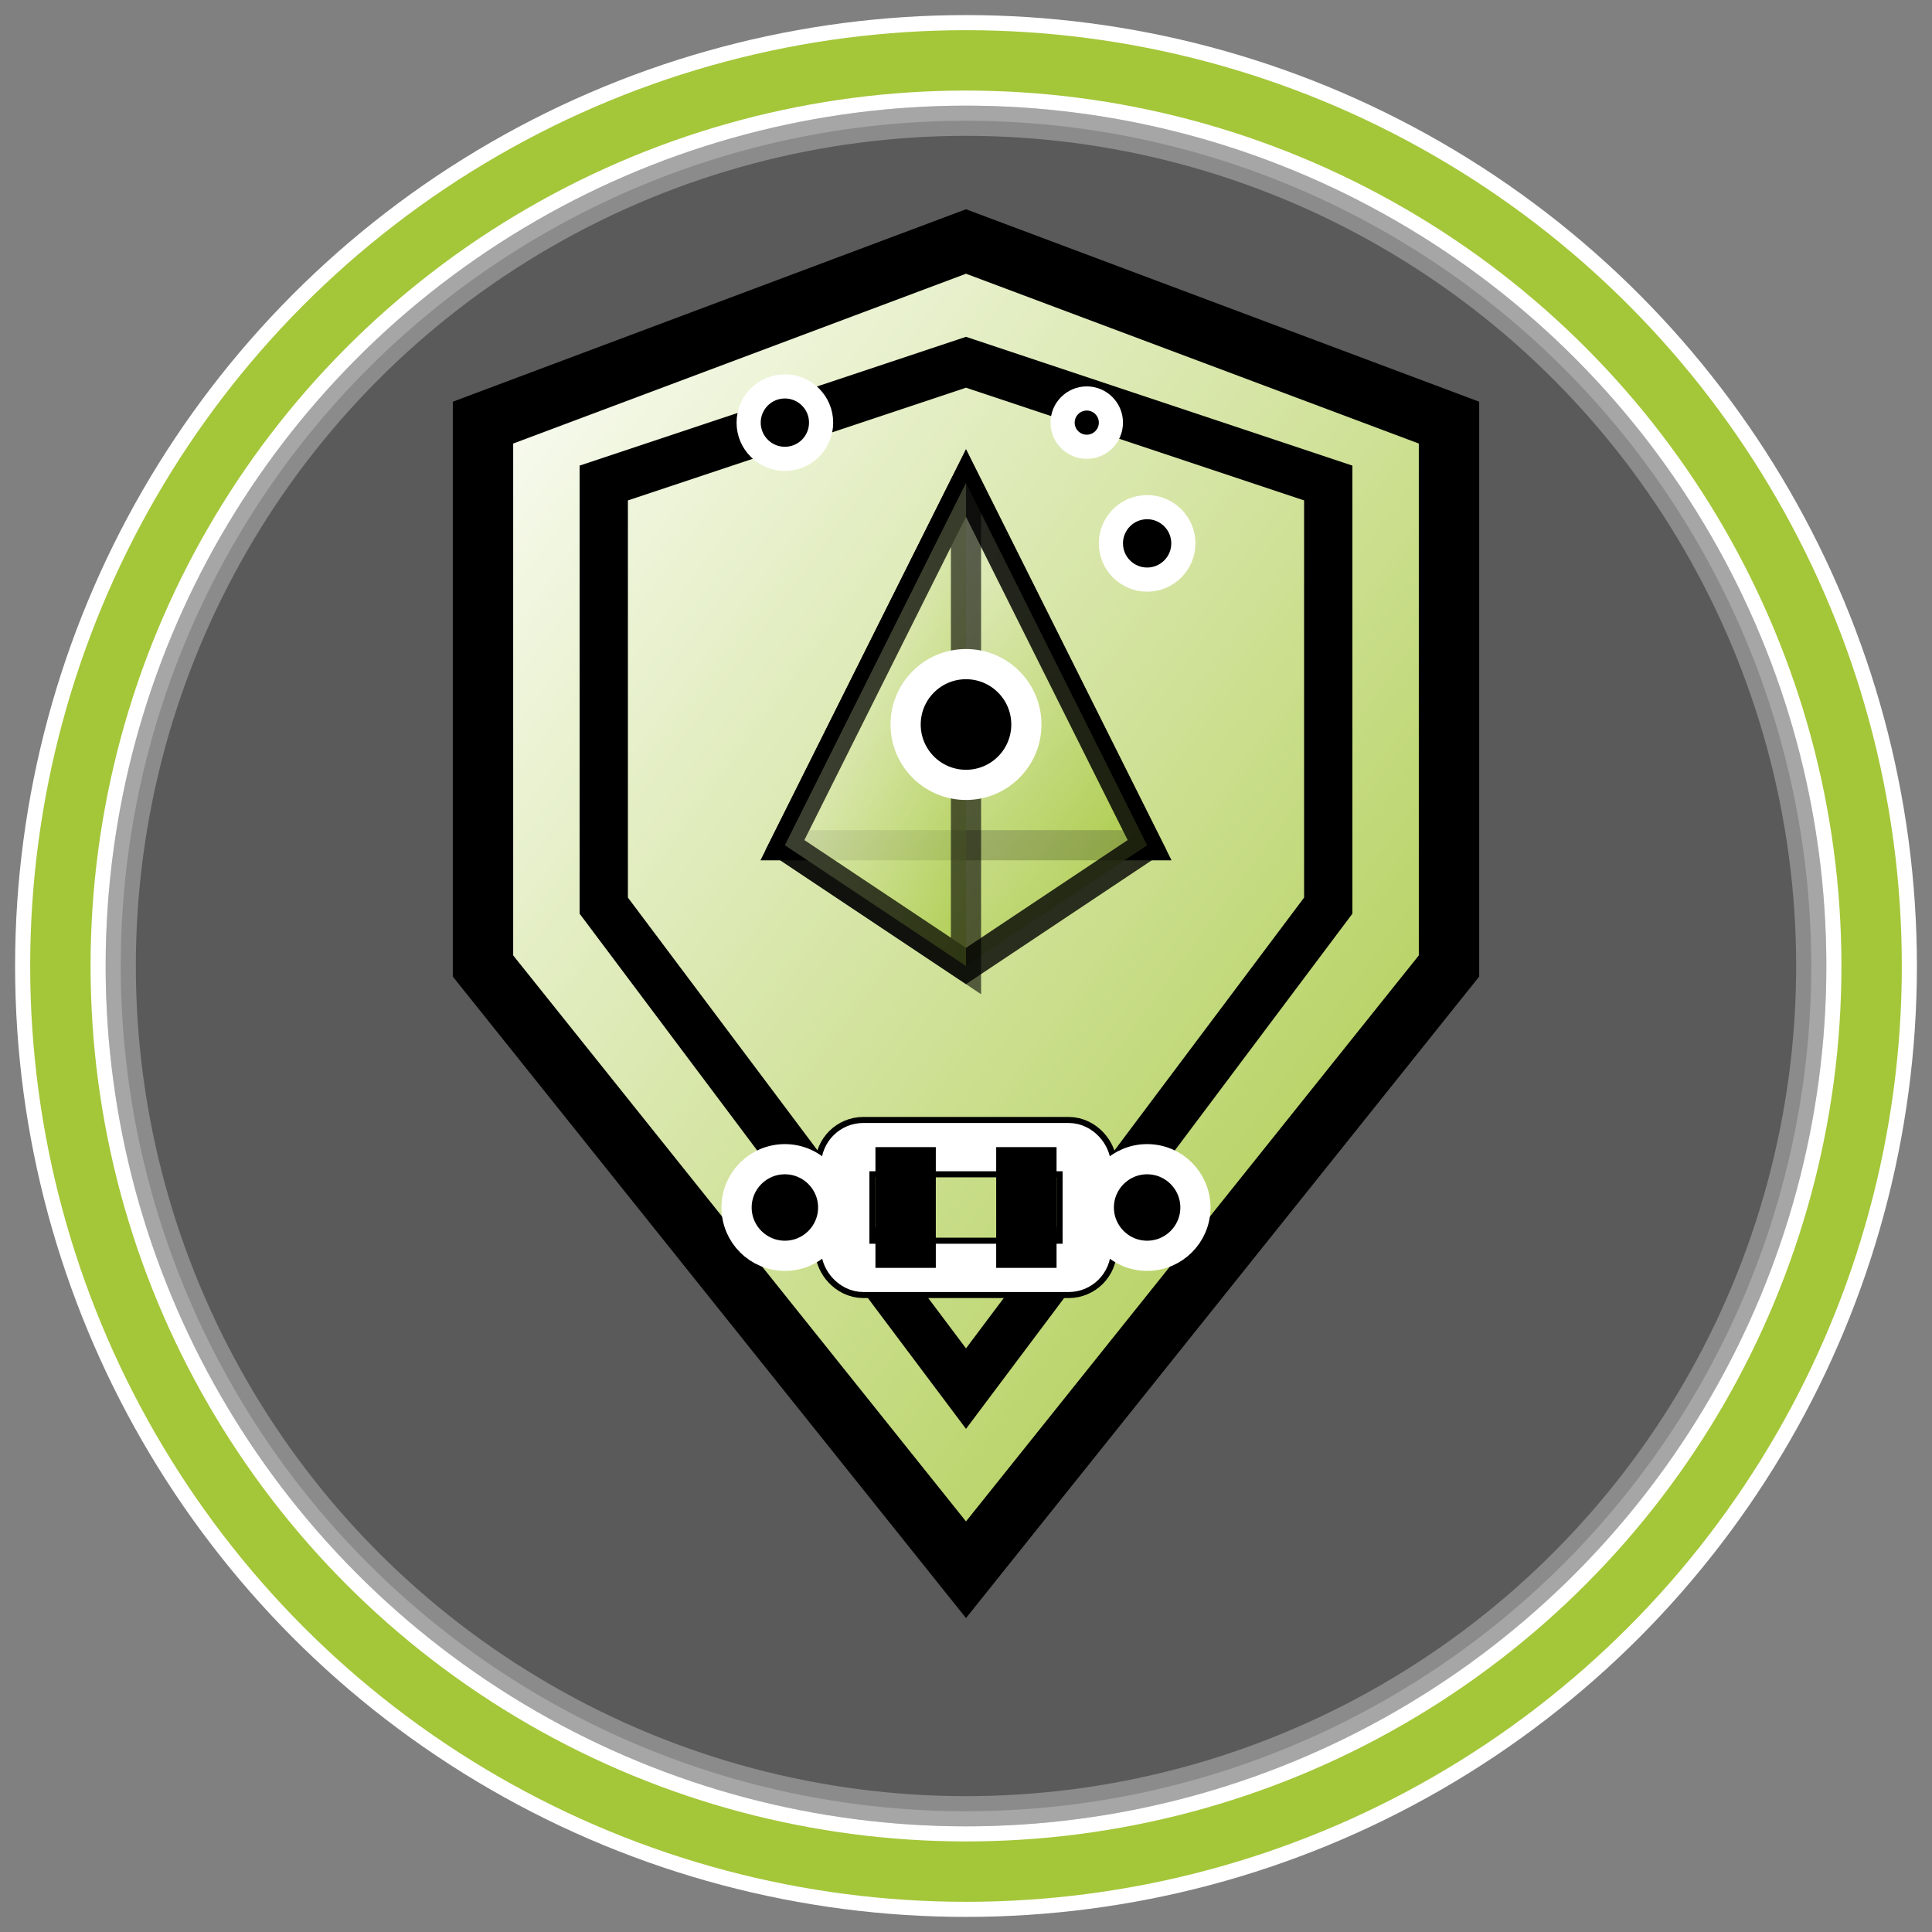 <svg width="32" height="32" viewBox="0 0 32 32" xmlns="http://www.w3.org/2000/svg">
  <rect x="0" y="0" width="32" height="32" fill="#808080" stroke="none"/>
  <defs>
    <linearGradient id="shieldGradientSharp" x1="0%" y1="0%" x2="100%" y2="100%">
      <stop offset="0%" style="stop-color:#ffffff;stop-opacity:1" />
      <stop offset="100%" style="stop-color:#a4c639;stop-opacity:1" />
    </linearGradient>
    <linearGradient id="energyGradientSharp" x1="0%" y1="0%" x2="100%" y2="100%">
      <stop offset="0%" style="stop-color:#ffffff;stop-opacity:1" />
      <stop offset="100%" style="stop-color:#a4c639;stop-opacity:1" />
    </linearGradient>
  </defs>
  
  <!-- Outer protective ring - clean and sharp -->
  <circle cx="16" cy="16" r="15" fill="none" stroke="#ffffff" stroke-width="1.5"/>
  <circle cx="16" cy="16" r="15" fill="none" stroke="#a4c639" stroke-width="1"/>
  
  <!-- Background circle for contrast -->
  <circle cx="16" cy="16" r="14" fill="rgba(0,0,0,0.3)" stroke="rgba(255,255,255,0.3)" stroke-width="0.5"/>
  
  <!-- Main shield background - sharp and clear -->
  <path d="M16 4 L24 7 L24 16 L16 26 L8 16 L8 7 Z" fill="url(#shieldGradientSharp)" stroke="#000000" stroke-width="1"/>
  
  <!-- Inner shield for depth - clean lines -->
  <path d="M16 6 L22 8 L22 15 L16 23 L10 15 L10 8 Z" fill="none" stroke="#000000" stroke-width="0.8"/>
  
  <!-- Renewable energy symbol - clearly defined -->
  <g transform="translate(16, 12)">
    <!-- Wind turbine blades - sharp and distinct -->
    <path d="M0 -4 L-3 2 L3 2 Z" fill="url(#energyGradientSharp)" stroke="#000000" stroke-width="0.5"/>
    <path d="M0 -4 L3 2 L0 4 L-3 2 Z" fill="url(#energyGradientSharp)" opacity="0.8" stroke="#000000" stroke-width="0.5"/>
    <path d="M0 -4 L0 4 L-3 2 Z" fill="url(#energyGradientSharp)" opacity="0.6" stroke="#000000" stroke-width="0.5"/>
    
    <!-- Central hub - clearly defined -->
    <circle cx="0" cy="0" r="1" fill="#000000" stroke="#ffffff" stroke-width="0.5"/>
  </g>
  
  <!-- Electrical protection elements - sharp and visible -->
  <g transform="translate(16, 20)">
    <!-- Circuit protection symbol - clear definition -->
    <rect x="-2" y="-1" width="4" height="2" fill="none" stroke="#000000" stroke-width="1" rx="0.3"/>
    <rect x="-2" y="-1" width="4" height="2" fill="none" stroke="#ffffff" stroke-width="0.8" rx="0.3"/>
    <line x1="-1" y1="-1" x2="-1" y2="1" stroke="#000000" stroke-width="1"/>
    <line x1="1" y1="-1" x2="1" y2="1" stroke="#000000" stroke-width="1"/>
    
    <!-- Connection points - clearly visible -->
    <circle cx="-3" cy="0" r="0.8" fill="#000000" stroke="#ffffff" stroke-width="0.5"/>
    <circle cx="3" cy="0" r="0.8" fill="#000000" stroke="#ffffff" stroke-width="0.5"/>
  </g>
  
  <!-- Australian identity element - Southern Cross - clearly defined -->
  <g transform="translate(16, 8)">
    <circle cx="-3" cy="-1" r="0.6" fill="#000000" stroke="#ffffff" stroke-width="0.4"/>
    <circle cx="3" cy="1" r="0.6" fill="#000000" stroke="#ffffff" stroke-width="0.4"/>
    <circle cx="2" cy="-1" r="0.4" fill="#000000" stroke="#ffffff" stroke-width="0.4"/>
  </g>
</svg>
